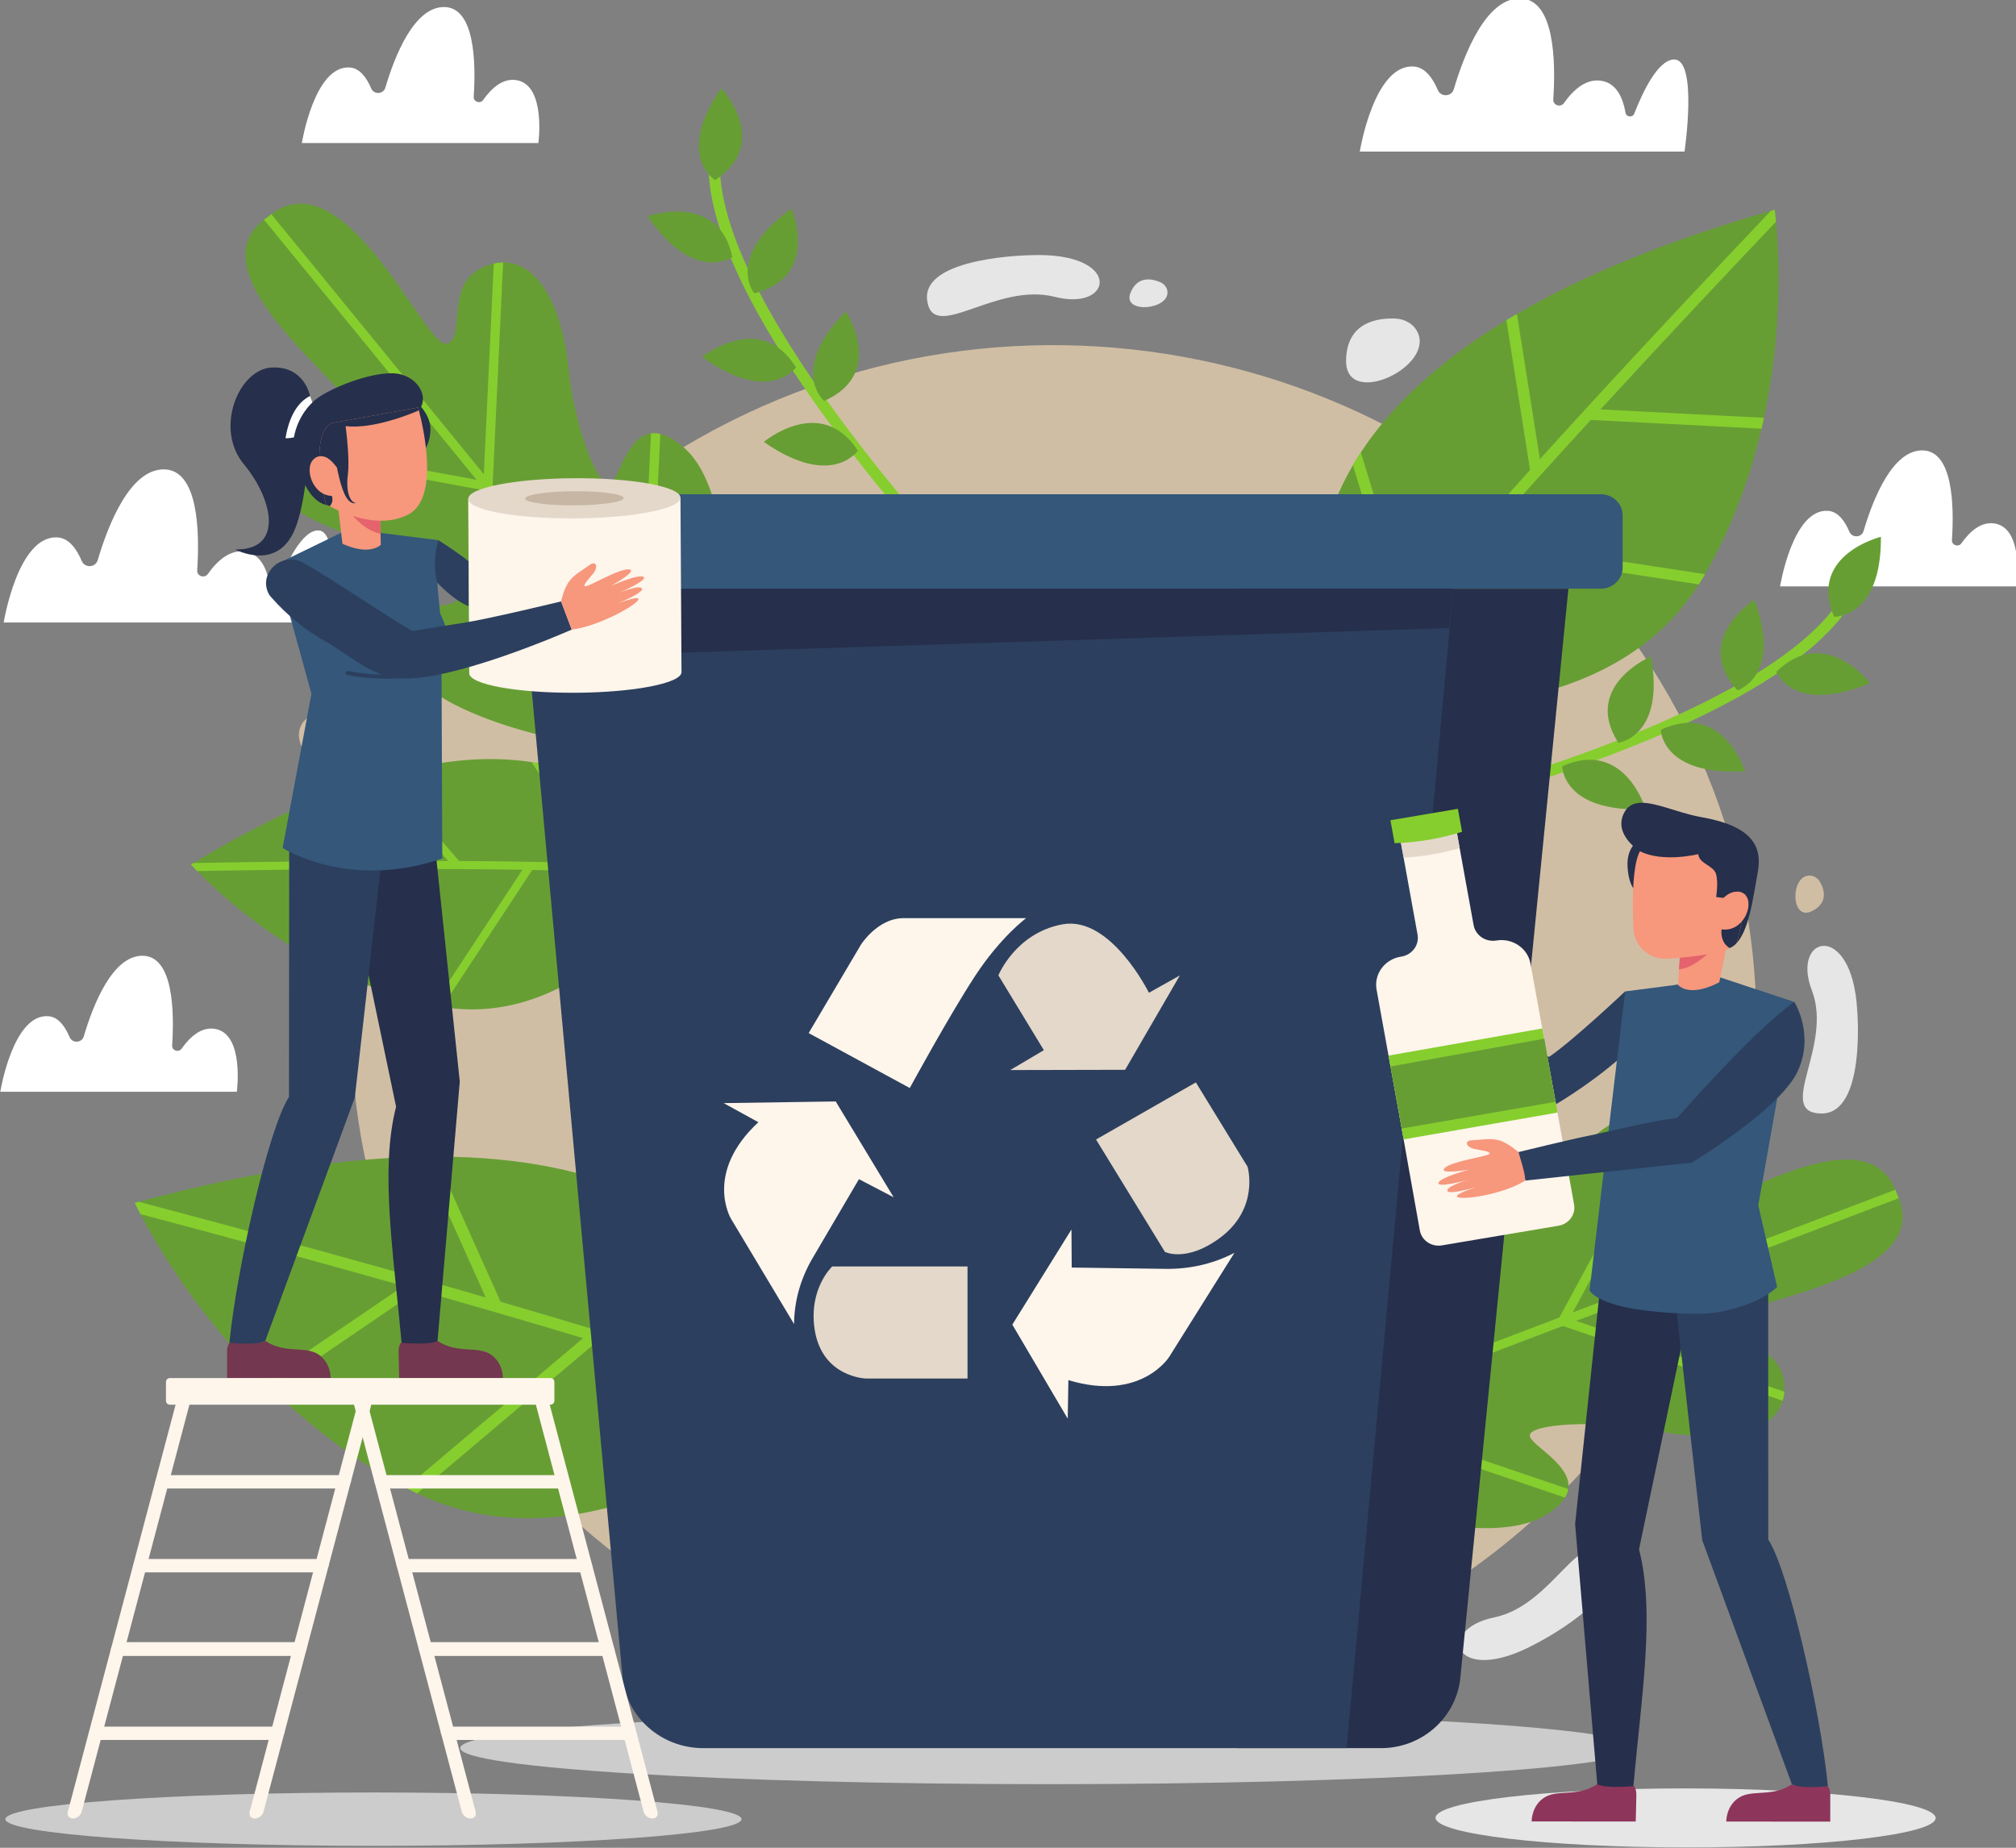 <?xml version="1.0" encoding="UTF-8" standalone="no"?>
<!-- Created with Inkscape (http://www.inkscape.org/) -->

<svg
   xmlns:dc="http://purl.org/dc/elements/1.1/"
   xmlns:cc="http://creativecommons.org/ns#"
   xmlns:rdf="http://www.w3.org/1999/02/22-rdf-syntax-ns#"
   xmlns:svg="http://www.w3.org/2000/svg"
   xmlns="http://www.w3.org/2000/svg"
   xmlns:sodipodi="http://sodipodi.sourceforge.net/DTD/sodipodi-0.dtd"
   xmlns:inkscape="http://www.inkscape.org/namespaces/inkscape"
   width="120.938mm"
   height="110.864mm"
   viewBox="0 0 120.938 110.864"
   version="1.1"
   id="svg8"
   inkscape:version="0.92.3 (2405546, 2018-03-11)"
   sodipodi:docname="reciclando.svg">
  <rect x="0" y="0" width="120.938" height="110.864" fill="#808080" stroke="none"/>
  <defs
     id="defs2" />
  <sodipodi:namedview
     id="base"
     pagecolor="#ffffff"
     bordercolor="#666666"
     borderopacity="1.0"
     inkscape:pageopacity="0.0"
     inkscape:pageshadow="2"
     inkscape:zoom="0.49497475"
     inkscape:cx="130.595"
     inkscape:cy="219.99486"
     inkscape:document-units="mm"
     inkscape:current-layer="g825"
     showgrid="false"
     fit-margin-top="0"
     fit-margin-left="0"
     fit-margin-right="0"
     fit-margin-bottom="0"
     inkscape:window-width="1024"
     inkscape:window-height="573"
     inkscape:window-x="1366"
     inkscape:window-y="0"
     inkscape:window-maximized="1"
     scale-x="0.6" />
  <g
     inkscape:label="Camada 1"
     inkscape:groupmode="layer"
     id="layer1"
     transform="translate(-44.309,-88.998)">
    <g
       transform="matrix(0.353,0,0,-0.353,18.017,234.76)"
       inkscape:label="ink_ext_XXXXXX"
       id="g823">
      <g
         transform="scale(0.1)"
         id="g825">
        <path
           inkscape:connector-curvature="0"
           id="path829"
           style="fill:#d0bea4;fill-opacity:1;fill-rule:nonzero;stroke:none;stroke-width:0.779"
           d="m 3565.884,2971.754 c 333.029,-549.729 141.676,-1256.156 -427.3,-1577.863 -568.976,-321.705 -1300.212,-136.932 -1633.242,412.804 -160.012,264.14 -198.941,564.459 -133.066,840.957 0,0 0.056,0.031 0.071,0.107 l -0.01,0.13 c 0.309,1.133 1.56,5.594 3.049,12.58 6.535,30.386 9.75,91.105 -31.793,130.62 -52.497,50.044 -80.015,43.961 -89.145,77.186 -15.649,56.931 83.839,79.352 107.284,1.813 22.978,-75.946 75.159,-27.134 77.313,-25.091 l 0.024,0.076 c 97.154,218.557 264.872,410.11 493.595,539.437 568.976,321.706 1300.22,136.925 1633.218,-412.758" />
        <path
           inkscape:connector-curvature="0"
           id="path831"
           style="fill:#d0bea4;fill-opacity:1;fill-rule:nonzero;stroke:none;stroke-width:0.779"
           d="m 1666.717,3179.951 c 0,0.061 0.063,0.122 0.19,0.184 l -0.063,-0.122 c -0.063,-0.061 -0.127,-0.061 -0.127,-0.061" />
        <path
           inkscape:connector-curvature="0"
           id="path833"
           style="fill:#d0bea4;fill-opacity:1;fill-rule:nonzero;stroke:none;stroke-width:0.779"
           d="m 1676.111,3189.5 c -4.942,-5.303 -8.356,-8.547 -9.204,-9.366 3.042,3.122 6.091,6.244 9.204,9.366" />
        <path
           inkscape:connector-curvature="0"
           id="path835"
           style="fill:#ffffff;fill-opacity:1;fill-rule:nonzero;stroke:none;stroke-width:0.779"
           d="m 3607.515,3871.556 h -551.875 c 0,0 24.221,150.393 92.497,144.531 18.875,-1.607 31.738,-20.125 40.165,-39.974 5.188,-12.251 23.318,-11.379 27.081,1.331 18.051,61.124 54.985,154.403 112.227,154.403 59.191,0 61.147,-106.73 56.862,-171.719 -0.641,-9.794 12.491,-14.149 18.186,-6.03 15.619,22.191 38.415,43.525 66.137,37.334 23.667,-5.28 34.161,-28.986 38.478,-53.947 1.299,-7.499 12.063,-8.471 14.827,-1.362 14.423,37.02 39.991,90.86 67.151,91.985 41.48,1.714 18.265,-156.553 18.265,-156.553" />
        <path
           inkscape:connector-curvature="0"
           id="path837"
           style="fill:#ffffff;fill-opacity:1;fill-rule:nonzero;stroke:none;stroke-width:0.779"
           d="M 1302.967,3071.169 H 751.094 c 0,0 24.223,150.385 92.497,144.531 18.876,-1.615 31.742,-20.132 40.161,-39.974 5.191,-12.251 23.325,-11.386 27.084,1.331 18.053,61.124 54.989,154.403 112.224,154.403 59.194,0 61.153,-106.731 56.864,-171.719 -0.634,-9.795 12.497,-14.149 18.19,-6.037 15.622,22.199 38.412,43.532 66.131,37.342 23.672,-5.28 34.164,-28.994 38.489,-53.954 1.3,-7.499 12.054,-8.471 14.823,-1.354 14.415,37.028 39.989,90.86 67.143,91.985 41.486,1.714 18.266,-156.553 18.266,-156.553" />
        <path
           inkscape:connector-curvature="0"
           id="path839"
           style="fill:#ffffff;fill-opacity:1;fill-rule:nonzero;stroke:none;stroke-width:0.779"
           d="m 1257.768,3886.118 c 0,0 21.53,133.574 82.153,128.37 16.776,-1.446 28.189,-17.875 35.666,-35.513 4.61,-10.866 20.72,-10.101 24.055,1.194 16.039,54.276 48.846,137.117 99.689,137.117 52.577,0 54.312,-94.786 50.494,-152.512 -0.57,-8.693 11.097,-12.557 16.166,-5.349 13.869,19.727 34.106,38.658 58.723,33.164 47.943,-10.69 35.033,-106.47 35.033,-106.47 h -401.979" />
        <path
           inkscape:connector-curvature="0"
           id="path841"
           style="fill:#ffffff;fill-opacity:1;fill-rule:nonzero;stroke:none;stroke-width:0.779"
           d="m 745.293,2273.614 c 0,0 21.531,133.581 82.155,128.37 16.775,-1.438 28.189,-17.867 35.664,-35.513 4.61,-10.866 20.717,-10.101 24.056,1.194 16.039,54.276 48.848,137.124 99.682,137.124 52.578,0 54.321,-94.786 50.502,-152.512 -0.572,-8.7 11.092,-12.557 16.164,-5.349 13.867,19.719 34.108,38.643 58.72,33.164 47.945,-10.69 35.037,-106.478 35.037,-106.478 H 745.293" />
        <path
           inkscape:connector-curvature="0"
           id="path843"
           style="fill:#ffffff;fill-opacity:1;fill-rule:nonzero;stroke:none;stroke-width:0.779"
           d="m 3769.887,3132.562 c 0,0 21.52,133.581 82.152,128.37 16.776,-1.439 28.181,-17.867 35.666,-35.505 4.61,-10.874 20.712,-10.101 24.047,1.194 16.039,54.268 48.854,137.117 99.689,137.117 52.577,0 54.312,-94.786 50.502,-152.512 -0.578,-8.693 11.089,-12.557 16.166,-5.349 13.869,19.719 34.098,38.65 58.715,33.164 47.943,-10.69 35.041,-106.478 35.041,-106.478 h -401.978" />
        <path
           inkscape:connector-curvature="0"
           id="path845"
           style="fill:#e6e6e6;fill-opacity:1;fill-rule:nonzero;stroke:none;stroke-width:0.779"
           d="m 2495.82,3695.468 c 0,0 -184.867,-2.326 -175.37,-76.536 9.505,-74.202 116.306,31.503 216.945,5.747 100.639,-25.757 115.799,77.293 -41.575,70.789" />
        <path
           inkscape:connector-curvature="0"
           id="path847"
           style="fill:#e6e6e6;fill-opacity:1;fill-rule:nonzero;stroke:none;stroke-width:0.779"
           d="m 3152.572,3567.097 c -7.105,12.419 -20.895,19.88 -35.556,20.615 -29.1,1.454 -84.275,-4.645 -84.647,-71.753 -0.459,-82.29 154.396,-8.593 120.203,51.139" />
        <path
           inkscape:connector-curvature="0"
           id="path849"
           style="fill:#e6e6e6;fill-opacity:1;fill-rule:nonzero;stroke:none;stroke-width:0.779"
           d="m 2728.67,3634.634 c -0.974,6.718 -5.806,12.32 -12.213,15.075 -12.736,5.448 -38.431,11.83 -50.462,-18.059 -14.748,-36.646 67.38,-29.307 62.676,2.984" />
        <path
           inkscape:connector-curvature="0"
           id="path851"
           style="fill:#e6e6e6;fill-opacity:1;fill-rule:nonzero;stroke:none;stroke-width:0.779"
           d="m 3900.909,2412.713 c 0,0 15.572,-177.963 -61.797,-176.05 -77.368,1.921 21.14,114.88 -15.176,209.153 -36.324,94.258 68.363,118.859 76.972,-33.103" />
        <path
           inkscape:connector-curvature="0"
           id="path853"
           style="fill:#d0bea4;fill-opacity:1;fill-rule:nonzero;stroke:none;stroke-width:0.779"
           d="m 3820.721,2641.072 c 7.01,-0.283 13.251,-4.392 16.712,-10.292 6.851,-11.7 15.928,-35.788 -13.695,-50.258 -36.316,-17.753 -36.744,61.928 -3.018,60.55" />
        <path
           inkscape:connector-curvature="0"
           id="path855"
           style="fill:#e6e6e6;fill-opacity:1;fill-rule:nonzero;stroke:none;stroke-width:0.779"
           d="m 3354.064,1335.132 c 0,0 163.861,82.733 120.694,144.791 -43.151,62.066 -89.035,-78.839 -190.87,-99.759 -101.835,-20.927 -67.198,-119.486 70.177,-45.031" />
        <path
           inkscape:connector-curvature="0"
           id="path857"
           style="fill:#679e34;fill-opacity:1;fill-rule:nonzero;stroke:none;stroke-width:0.779"
           d="m 1900.968,2654.142 c 2.891,-6.183 4.198,-9.756 4.198,-9.756 0,0 -0.903,-1.462 -2.669,-4.163 -22.17,-33.73 -180.423,-260.452 -406.271,-222.314 -3.406,0.574 -6.843,1.209 -10.289,1.905 -1.576,0.314 -3.136,0.635 -4.697,0.972 -69.963,14.745 -133.343,40.326 -188.266,69.427 -4.251,2.25 -8.44,4.515 -12.577,6.81 -103.602,57.191 -175.024,125.386 -200.641,151.717 -6.878,7.078 -10.458,11.141 -10.458,11.141 1.386,0.842 2.767,1.676 4.146,2.502 119.1,71.853 222.054,117.856 310.848,144.83 4.974,1.515 9.893,2.969 14.78,4.354 100.782,28.756 182.807,32.659 249.15,22.352 6.487,-1.018 12.831,-2.158 19.033,-3.421 155.101,-31.832 217.935,-142.71 233.713,-176.356" />
        <path
           inkscape:connector-curvature="0"
           id="path859"
           style="fill:#86ce2e;fill-opacity:1;fill-rule:nonzero;stroke:none;stroke-width:0.779"
           d="m 1900.968,2654.142 c 2.891,-6.183 4.198,-9.756 4.198,-9.756 0,0 -0.903,-1.462 -2.669,-4.163 -67.887,5.509 -157.192,8.731 -253.174,10.445 -5.529,0.092 -11.089,0.184 -16.673,0.283 -67.705,1.064 -138.27,1.439 -206.617,1.354 -6.091,-0.01 -12.15,-0.015 -18.201,-0.031 -131.609,-0.291 -253.243,-2.135 -328.076,-3.535 -6.878,7.078 -10.458,11.141 -10.458,11.141 1.386,0.842 2.767,1.676 4.146,2.502 92.07,1.745 261.669,4.301 432.897,3.535 6.21,-0.023 12.412,-0.061 18.613,-0.084 l 0.01,0.01 c 81.313,-0.49 162.372,-1.752 235.036,-4.239 5.798,-0.199 11.532,-0.406 17.211,-0.612 45.678,-1.729 87.641,-3.964 123.759,-6.849" />
        <path
           inkscape:connector-curvature="0"
           id="path861"
           style="fill:#86ce2e;fill-opacity:1;fill-rule:nonzero;stroke:none;stroke-width:0.779"
           d="m 1428.22,2654.976 -2.186,-2.671 -133.06,-162.093 c -4.251,2.25 -8.44,4.515 -12.577,6.81 l 127.435,155.252 9.243,11.256 11.144,-8.555" />
        <path
           inkscape:connector-curvature="0"
           id="path863"
           style="fill:#86ce2e;fill-opacity:1;fill-rule:nonzero;stroke:none;stroke-width:0.779"
           d="m 1527.013,2663.454 -10.946,-8.807 -9.726,11.271 -122.048,141.295 c 4.974,1.515 9.893,2.969 14.78,4.354 l 125.882,-145.733 0.01,0.01 2.051,-2.388" />
        <path
           inkscape:connector-curvature="0"
           id="path865"
           style="fill:#86ce2e;fill-opacity:1;fill-rule:nonzero;stroke:none;stroke-width:0.779"
           d="m 1651.501,2653.981 -2.178,-3.313 -153.097,-232.759 c -3.406,0.574 -6.843,1.209 -10.289,1.905 -1.576,0.314 -3.136,0.635 -4.697,0.972 l 151.41,230.165 6.843,10.407 12.008,-7.377" />
        <path
           inkscape:connector-curvature="0"
           id="path867"
           style="fill:#86ce2e;fill-opacity:1;fill-rule:nonzero;stroke:none;stroke-width:0.779"
           d="m 1667.255,2830.498 109.954,-169.508 0.76,-1.194 -12.071,-7.292 -5.901,9.098 -111.775,172.316 c 6.487,-1.018 12.831,-2.158 19.033,-3.421" />
        <path
           inkscape:connector-curvature="0"
           id="path869"
           style="fill:#679e34;fill-opacity:1;fill-rule:nonzero;stroke:none;stroke-width:0.779"
           d="m 1976.546,3170.294 c 1.053,-13.2 1.703,-25.741 2.107,-37.273 1.267,-36.898 -0.23,-63.259 -0.325,-65.386 -0.01,-0.061 -0.04,-0.084 -0.04,-0.084 l -261.752,-199.618 c 0,0 -0.04,-0.031 -0.103,-0.023 -2.154,0.406 -29.053,5.119 -65.907,14.876 -11.517,3.061 -23.991,6.581 -37.037,10.644 -69.907,21.785 -154.863,58.4 -184.431,113.051 -9.125,16.788 -12.942,30.333 -12.982,41.344 0.032,5.662 0.966,10.644 2.764,15.09 15.231,37.464 88.964,33.286 101.677,44.917 17.164,15.702 -85.733,81.907 -180.288,112.454 -88.409,28.573 -179.09,87.692 -153.274,153.614 0.947,2.372 1.986,4.706 3.233,7.078 1.089,2.196 2.339,4.346 3.765,6.566 45.175,71.294 134.553,5.257 152.137,37.112 17.259,31.327 -279.315,233.655 -152.592,331.149 1.933,1.53 4.096,3.068 6.287,4.568 2.021,1.714 4.035,3.359 6.058,4.851 127.55,96.408 262.398,-229.247 297.938,-220.309 36.15,9.129 -9.576,108.445 72.687,134.347 2.566,0.826 5.022,1.5 7.493,2.013 2.669,0.62 5.267,1.056 7.873,1.393 72.362,8.961 110.833,-89.988 119.11,-179.669 8.792,-95.941 51.563,-208.005 71.325,-195.548 14.701,9.274 27.572,79.497 68.83,85.114 4.887,0.65 10.123,0.367 15.825,-0.911 11.081,-2.594 23.833,-9.328 38.613,-21.801 48.165,-40.472 65.297,-128.807 71.008,-199.557" />
        <path
           inkscape:connector-curvature="0"
           id="path871"
           style="fill:#86ce2e;fill-opacity:1;fill-rule:nonzero;stroke:none;stroke-width:0.779"
           d="m 1205.857,3765.239 647.754,-792.765 -12.372,-9.435 -647.752,792.765 c 1.946,1.553 4.116,3.068 6.312,4.561 2.008,1.722 4.004,3.374 6.058,4.874" />
        <path
           inkscape:connector-curvature="0"
           id="path873"
           style="fill:#86ce2e;fill-opacity:1;fill-rule:nonzero;stroke:none;stroke-width:0.779"
           d="m 1575.472,3309.851 -1.473,-7.461 -1.505,-7.491 -2.859,0.543 -385.101,71.103 2.41,7.361 c 0.959,2.342 1.992,4.683 3.251,7.071 l 364.541,-67.284 11.81,-2.181 8.927,-1.661" />
        <path
           inkscape:connector-curvature="0"
           id="path875"
           style="fill:#86ce2e;fill-opacity:1;fill-rule:nonzero;stroke:none;stroke-width:0.779"
           d="m 1840.954,2984.939 -1.473,-7.453 -1.505,-7.499 -2.851,0.543 -419.047,77.324 c 0.016,5.632 0.958,10.621 2.764,15.044 l 401.376,-74.118 11.81,-2.181 8.927,-1.661" />
        <path
           inkscape:connector-curvature="0"
           id="path877"
           style="fill:#86ce2e;fill-opacity:1;fill-rule:nonzero;stroke:none;stroke-width:0.779"
           d="m 1599.796,3683.24 -17.821,-378.316 -0.127,-2.885 -7.849,0.352 -7.889,0.321 0.436,8.8 0.523,11.654 16.887,358.092 c 2.693,0.643 5.291,1.064 7.881,1.423 l 7.96,0.559" />
        <path
           inkscape:connector-curvature="0"
           id="path879"
           style="fill:#86ce2e;fill-opacity:1;fill-rule:nonzero;stroke:none;stroke-width:0.779"
           d="m 1866.902,3391.659 -19.445,-411.648 -0.119,-2.877 -7.857,0.352 -7.889,0.314 0.436,8.8 0.523,11.654 18.566,394.301 c 4.871,0.673 10.107,0.398 15.786,-0.895" />
        <path
           inkscape:connector-curvature="0"
           id="path881"
           style="fill:#679e34;fill-opacity:1;fill-rule:nonzero;stroke:none;stroke-width:0.779"
           d="m 3150.6,1546.014 c -13.528,2.862 -26.281,5.923 -37.956,8.915 -37.33,9.588 -63.301,18.686 -65.4,19.398 -0.063,0.031 -0.079,0.069 -0.079,0.069 l -123.498,303.02 c 0,0 -0.016,0.046 0.01,0.1 1.03,1.898 13.608,25.665 34.146,57.268 6.431,9.879 13.608,20.523 21.481,31.526 42.248,58.989 103.736,127.728 167.117,139.405 19.485,3.627 34.161,3.244 45.211,0.061 5.663,-1.683 10.376,-4.01 14.297,-6.986 33.084,-25.183 7.358,-92.896 15.303,-108.184 10.724,-20.63 107.094,56.235 165.303,135.716 54.446,74.316 140.155,141.823 198.641,98.428 2.107,-1.576 4.142,-3.229 6.154,-5.089 1.885,-1.661 3.667,-3.451 5.481,-5.441 58.216,-63.06 -34.043,-127.337 -7.263,-153.071 26.328,-25.282 315.635,192.892 376.284,45.935 0.966,-2.25 1.869,-4.721 2.733,-7.208 1.125,-2.395 2.186,-4.76 3.089,-7.078 59.325,-147.416 -306.281,-178.369 -307.699,-214.203 -1.426,-36.469 111.427,-22.727 113.336,-107.197 0.079,-2.648 0.04,-5.135 -0.166,-7.591 -0.166,-2.686 -0.483,-5.234 -0.911,-7.774 -12.158,-70.276 -122.5,-77.331 -214.759,-58.875 -98.683,19.796 -223.424,12.542 -216.715,-9.565 4.99,-16.459 71.578,-49.004 65.147,-89.215 -0.768,-4.767 -2.582,-9.573 -5.529,-14.539 -5.838,-9.596 -16.301,-19.551 -33.116,-29.736 -54.605,-33.202 -148.099,-23.415 -220.636,-8.088" />
        <path
           inkscape:connector-curvature="0"
           id="path883"
           style="fill:#86ce2e;fill-opacity:1;fill-rule:nonzero;stroke:none;stroke-width:0.779"
           d="m 3971.656,2092.774 -983.302,-374.054 -5.845,14.325 983.317,374.054 c 0.982,-2.273 1.869,-4.744 2.725,-7.231 1.133,-2.387 2.21,-4.737 3.105,-7.093" />
        <path
           inkscape:connector-curvature="0"
           id="path885"
           style="fill:#86ce2e;fill-opacity:1;fill-rule:nonzero;stroke:none;stroke-width:0.779"
           d="m 3407.536,1880.224 -7.034,3.55 -7.065,3.604 1.378,2.502 183.702,339.283 6.669,-4.4 c 2.075,-1.584 4.119,-3.237 6.138,-5.112 l -173.881,-321.163 -5.631,-10.407 -4.277,-7.859" />
        <path
           inkscape:connector-curvature="0"
           id="path887"
           style="fill:#86ce2e;fill-opacity:1;fill-rule:nonzero;stroke:none;stroke-width:0.779"
           d="m 3004.536,1726.915 -7.041,3.558 -7.065,3.596 1.37,2.51 199.852,369.187 c 5.639,-1.661 10.36,-3.994 14.257,-6.979 l -191.472,-353.6 -5.624,-10.407 -4.277,-7.866" />
        <path
           inkscape:connector-curvature="0"
           id="path889"
           style="fill:#86ce2e;fill-opacity:1;fill-rule:nonzero;stroke:none;stroke-width:0.779"
           d="m 3774.457,1748.418 -373.757,127.161 -2.844,0.964 2.646,7.231 2.622,7.292 8.689,-2.984 11.517,-3.895 353.781,-120.374 c -0.15,-2.709 -0.483,-5.257 -0.887,-7.782 l -1.766,-7.614" />
        <path
           inkscape:connector-curvature="0"
           id="path891"
           style="fill:#86ce2e;fill-opacity:1;fill-rule:nonzero;stroke:none;stroke-width:0.779"
           d="m 3404.367,1583.861 -406.675,138.417 -2.844,0.957 2.645,7.239 2.622,7.277 8.697,-2.969 11.509,-3.895 389.55,-132.525 c -0.745,-4.752 -2.55,-9.573 -5.505,-14.501" />
        <path
           inkscape:connector-curvature="0"
           id="path893"
           style="fill:#679e34;fill-opacity:1;fill-rule:nonzero;stroke:none;stroke-width:0.779"
           d="m 2101.573,1755.373 c 1.37,-9.527 1.671,-14.883 1.671,-14.883 0,0 -1.838,-1.638 -5.362,-4.63 -44.102,-37.258 -353.092,-284.127 -644.166,-144.945 -4.396,2.097 -8.808,4.293 -13.196,6.573 -2.004,1.033 -4,2.081 -5.98,3.13 -88.956,47.106 -164.477,106.379 -227.041,167.166 -4.843,4.698 -9.604,9.397 -14.273,14.118 -117.069,117.78 -185.858,238.07 -209.759,283.76 -6.416,12.274 -9.591,19.176 -9.591,19.176 2.227,0.605 4.455,1.209 6.671,1.798 191.607,51.575 350.566,74.255 482.396,76.566 7.382,0.145 14.677,0.207 21.892,0.207 148.86,0.092 261.934,-26.331 347.809,-66.006 8.396,-3.88 16.538,-7.889 24.443,-12.006 197.563,-103.241 237,-278.205 244.485,-330.024" />
        <path
           inkscape:connector-curvature="0"
           id="path895"
           style="fill:#86ce2e;fill-opacity:1;fill-rule:nonzero;stroke:none;stroke-width:0.779"
           d="m 2101.573,1755.373 c 1.37,-9.527 1.671,-14.883 1.671,-14.883 0,0 -1.838,-1.638 -5.362,-4.63 -89.962,33.753 -209.975,72.664 -339.682,112.125 -7.469,2.265 -14.994,4.538 -22.542,6.826 -91.562,27.639 -187.282,55.431 -280.191,81.762 -8.277,2.341 -16.514,4.675 -24.736,7.002 -178.953,50.503 -345.003,95.038 -447.263,122.088 -6.416,12.274 -9.591,19.176 -9.591,19.176 2.227,0.605 4.455,1.209 6.671,1.798 125.826,-33.248 357.338,-95.36 589.681,-162.629 8.435,-2.426 16.847,-4.89 25.267,-7.315 h 0.016 c 110.286,-32.108 219.899,-65.172 317.608,-96.668 7.794,-2.51 15.501,-5.004 23.128,-7.484 61.353,-20.01 117.447,-39.285 165.327,-57.168" />
        <path
           inkscape:connector-curvature="0"
           id="path897"
           style="fill:#86ce2e;fill-opacity:1;fill-rule:nonzero;stroke:none;stroke-width:0.779"
           d="m 1459.554,1939.343 -4.087,-2.77 -247.967,-168.788 c -4.843,4.698 -9.604,9.397 -14.273,14.118 l 237.504,161.672 17.211,11.708 11.612,-15.939" />
        <path
           inkscape:connector-curvature="0"
           id="path899"
           style="fill:#86ce2e;fill-opacity:1;fill-rule:nonzero;stroke:none;stroke-width:0.779"
           d="m 1597.309,1912.668 -18.526,-7.744 -8.554,19.084 -107.284,239.195 c 7.382,0.145 14.677,0.207 21.892,0.207 l 110.659,-246.717 h 0.016 l 1.798,-4.025" />
        <path
           inkscape:connector-curvature="0"
           id="path901"
           style="fill:#86ce2e;fill-opacity:1;fill-rule:nonzero;stroke:none;stroke-width:0.779"
           d="m 1762.532,1851.636 -4.332,-3.65 -304.483,-257.07 c -4.396,2.097 -8.808,4.293 -13.196,6.573 -2.004,1.033 -4,2.081 -5.98,3.13 l 301.117,254.193 13.616,11.493 13.259,-14.669" />
        <path
           inkscape:connector-curvature="0"
           id="path903"
           style="fill:#86ce2e;fill-opacity:1;fill-rule:nonzero;stroke:none;stroke-width:0.779"
           d="m 1857.088,2085.397 79.158,-272.856 0.547,-1.905 -19.421,-5.249 -4.253,14.638 -80.473,277.378 c 8.396,-3.88 16.538,-7.889 24.443,-12.006" />
        <path
           inkscape:connector-curvature="0"
           id="path905"
           style="fill:#679e34;fill-opacity:1;fill-rule:nonzero;stroke:none;stroke-width:0.779"
           d="m 3742.497,3419.092 c -1.323,-6.122 -2.709,-12.289 -4.158,-18.48 -18.693,-80.101 -48.712,-165.353 -96.021,-247.344 -1.069,-1.821 -2.123,-3.642 -3.192,-5.471 -2.368,-4.017 -4.776,-7.966 -7.247,-11.838 -162.705,-256.098 -543.4,-207.974 -598.931,-199.442 -4.443,0.696 -6.812,1.125 -6.812,1.125 0,0 -2.59,4.492 -6.487,12.901 -21.259,45.698 -81.527,207.048 24.3,388.019 4.222,7.224 8.705,14.485 13.481,21.755 48.743,74.447 126.531,151.548 247.344,224.74 5.853,3.543 11.81,7.086 17.869,10.613 108.164,62.999 249.047,122.838 431.688,175.292 2.099,0.605 4.214,1.209 6.344,1.814 0,0 1.046,-7.139 2.321,-20.278 4.713,-48.828 12.34,-180.259 -20.498,-333.406" />
        <path
           inkscape:connector-curvature="0"
           id="path907"
           style="fill:#86ce2e;fill-opacity:1;fill-rule:nonzero;stroke:none;stroke-width:0.779"
           d="m 3762.996,3752.498 c -68.695,-72.273 -179.9,-190.099 -298.4,-319.143 -5.457,-5.93 -10.922,-11.891 -16.396,-17.86 -61.464,-67.085 -124.472,-136.734 -184.154,-204.21 -4.911,-5.563 -9.814,-11.126 -14.693,-16.658 -84.402,-95.819 -161.239,-186.434 -216.406,-258.111 -4.443,0.696 -6.812,1.125 -6.812,1.125 0,0 -2.59,4.492 -6.487,12.901 29.401,38.061 64.751,81.303 103.974,127.72 4.847,5.77 9.798,11.593 14.796,17.47 62.652,73.62 134.127,154.403 206.672,234.71 5.545,6.145 11.097,12.266 16.649,18.411 153.002,168.895 308.063,333.238 392.592,422.109 2.099,0.605 4.214,1.209 6.344,1.814 0,0 1.046,-7.139 2.321,-20.278" />
        <path
           inkscape:connector-curvature="0"
           id="path909"
           style="fill:#86ce2e;fill-opacity:1;fill-rule:nonzero;stroke:none;stroke-width:0.779"
           d="m 3742.497,3419.092 c -1.323,-6.122 -2.709,-12.289 -4.158,-18.48 l -290.139,14.883 -4.776,0.237 1.022,18.648 20.15,-1.025 277.902,-14.263" />
        <path
           inkscape:connector-curvature="0"
           id="path911"
           style="fill:#86ce2e;fill-opacity:1;fill-rule:nonzero;stroke:none;stroke-width:0.779"
           d="m 3364.86,3329.135 -19.104,-2.839 -0.665,4.147 -40.316,254.613 c 5.853,3.543 11.81,7.086 17.869,10.613 l 39.096,-246.816 3.121,-19.719" />
        <path
           inkscape:connector-curvature="0"
           id="path913"
           style="fill:#86ce2e;fill-opacity:1;fill-rule:nonzero;stroke:none;stroke-width:0.779"
           d="m 3642.318,3153.268 c -1.069,-1.821 -2.123,-3.642 -3.192,-5.471 -2.368,-4.017 -4.776,-7.966 -7.247,-11.838 l -382.525,58.668 -5.457,0.842 3.034,18.441 17.116,-2.625 378.272,-58.018" />
        <path
           inkscape:connector-curvature="0"
           id="path915"
           style="fill:#86ce2e;fill-opacity:1;fill-rule:nonzero;stroke:none;stroke-width:0.779"
           d="m 3142.695,3081.76 -18.534,-5.295 -0.539,1.798 -79.673,260.299 c 4.222,7.224 8.705,14.485 13.481,21.755 l 80.988,-264.584 4.277,-13.973" />
        <path
           inkscape:connector-curvature="0"
           id="path917"
           style="fill:#86ce2e;fill-opacity:1;fill-rule:nonzero;stroke:none;stroke-width:0.779"
           d="m 2284.142,3275.8 c -225.729,271.364 -333.988,479.491 -313.687,604.793 0.832,5.135 -2.756,9.955 -8.024,10.766 -5.267,0.803 -10.21,-2.701 -11.041,-7.828 -12.546,-77.415 19.786,-182.685 96.085,-312.884 55.904,-95.405 135.45,-204.401 236.667,-324.599 v 29.751" />
        <path
           inkscape:connector-curvature="0"
           id="path919"
           style="fill:#679e34;fill-opacity:1;fill-rule:nonzero;stroke:none;stroke-width:0.779"
           d="m 1989.378,3692.238 c 0,0 -65.472,-45.943 -143.846,69.412 0,0 120.678,42.63 143.846,-69.412" />
        <path
           inkscape:connector-curvature="0"
           id="path921"
           style="fill:#679e34;fill-opacity:1;fill-rule:nonzero;stroke:none;stroke-width:0.779"
           d="m 2026.628,3630.731 c 0,0 -50.708,61.155 63.095,143.858 0,0 50.383,-115.079 -63.095,-143.858" />
        <path
           inkscape:connector-curvature="0"
           id="path923"
           style="fill:#679e34;fill-opacity:1;fill-rule:nonzero;stroke:none;stroke-width:0.779"
           d="m 1960.135,3823.134 c 0,0 -68.727,41.183 10.281,156.132 0,0 86.857,-92.115 -10.281,-156.132" />
        <path
           inkscape:connector-curvature="0"
           id="path925"
           style="fill:#679e34;fill-opacity:1;fill-rule:nonzero;stroke:none;stroke-width:0.779"
           d="m 2097.66,3504.733 c 0,0 -45.67,-64.82 -159.457,17.89 0,0 98.77,79.903 159.457,-17.89" />
        <path
           inkscape:connector-curvature="0"
           id="path927"
           style="fill:#679e34;fill-opacity:1;fill-rule:nonzero;stroke:none;stroke-width:0.779"
           d="m 2145.35,3447.672 c 0,0 -60.798,51.689 36.617,152.329 0,0 70.034,-104.856 -36.617,-152.329" />
        <path
           inkscape:connector-curvature="0"
           id="path929"
           style="fill:#679e34;fill-opacity:1;fill-rule:nonzero;stroke:none;stroke-width:0.779"
           d="m 2202.671,3363.224 c 0,0 -44.403,-65.654 -159.782,14.937 0,0 97.201,81.716 159.782,-14.937" />
        <path
           inkscape:connector-curvature="0"
           id="path931"
           style="fill:#86ce2e;fill-opacity:1;fill-rule:nonzero;stroke:none;stroke-width:0.779"
           d="m 3898.287,3139.142 c -4.855,2.15 -10.574,0.054 -12.776,-4.675 -54.137,-116.303 -264.397,-232.821 -610.171,-338.931 l -7.738,-22.068 c 151.434,45.889 278.575,94.028 378.644,143.483 137.208,67.805 223.622,138.364 256.849,209.742 2.194,4.729 0.048,10.307 -4.808,12.45" />
        <path
           inkscape:connector-curvature="0"
           id="path933"
           style="fill:#679e34;fill-opacity:1;fill-rule:nonzero;stroke:none;stroke-width:0.779"
           d="m 3763.392,2987.334 c 0,0 28.736,-73.482 159.299,-19.191 0,0 -76.711,100.318 -159.299,19.191" />
        <path
           inkscape:connector-curvature="0"
           id="path935"
           style="fill:#679e34;fill-opacity:1;fill-rule:nonzero;stroke:none;stroke-width:0.779"
           d="m 3697.572,2955.945 c 0,0 76.861,23.874 28.514,153.959 0,0 -107.023,-69.067 -28.514,-153.959" />
        <path
           inkscape:connector-curvature="0"
           id="path937"
           style="fill:#679e34;fill-opacity:1;fill-rule:nonzero;stroke:none;stroke-width:0.779"
           d="m 3861.694,3080.949 c 0,0 80.632,-2.464 79.546,135.885 0,0 -124.52,-30.34 -79.546,-135.885" />
        <path
           inkscape:connector-curvature="0"
           id="path939"
           style="fill:#679e34;fill-opacity:1;fill-rule:nonzero;stroke:none;stroke-width:0.779"
           d="m 3567.136,2888.822 c 0,0 1.537,-78.617 143.252,-70.575 0,0 -37.385,119.693 -143.252,70.575" />
        <path
           inkscape:connector-curvature="0"
           id="path941"
           style="fill:#679e34;fill-opacity:1;fill-rule:nonzero;stroke:none;stroke-width:0.779"
           d="m 3495.106,2866.746 c 0,0 79.942,10.56 55.405,146.835 0,0 -117.668,-49.983 -55.405,-146.835" />
        <path
           inkscape:connector-curvature="0"
           id="path943"
           style="fill:#679e34;fill-opacity:1;fill-rule:nonzero;stroke:none;stroke-width:0.779"
           d="m 3399.575,2826.97 c 0,0 0.01,-78.632 141.85,-73.207 0,0 -35.049,120.359 -141.85,73.207" />
        <path
           inkscape:connector-curvature="0"
           id="path945"
           style="fill:#cccccc;fill-opacity:1;fill-rule:nonzero;stroke:none;stroke-width:0.779"
           d="m 3526.455,1158.14 c 0,-33.89 -447.608,-61.378 -999.761,-61.378 -552.144,0 -999.753,27.488 -999.753,61.378 0,33.905 447.608,61.393 999.753,61.393 552.152,0 999.761,-27.488 999.761,-61.393" />
        <path
           inkscape:connector-curvature="0"
           id="path947"
           style="fill:#262f4b;fill-opacity:1;fill-rule:nonzero;stroke:none;stroke-width:0.779"
           d="M 3091.631,1157.994 H 2847.241 v 1970.634 h 562.956 L 3226.542,1277.886 c -6.748,-68.01 -65.131,-119.892 -134.911,-119.892" />
        <path
           inkscape:connector-curvature="0"
           id="path949"
           style="fill:#34577a;fill-opacity:1;fill-rule:nonzero;stroke:none;stroke-width:0.779"
           d="m 3465.079,3128.651 h -1875.976 c -20.593,0 -37.29,16.131 -37.29,36.026 v 88.519 c 0,19.895 16.697,36.026 37.29,36.026 h 1875.976 c 20.601,0 37.29,-16.131 37.29,-36.026 v -88.519 c 0,-19.895 -16.689,-36.026 -37.29,-36.026" />
        <path
           inkscape:connector-curvature="0"
           id="path951"
           style="fill:#2c3f5e;fill-opacity:1;fill-rule:nonzero;stroke:none;stroke-width:0.779"
           d="m 3214.646,3128.636 -4.61,-50.021 -176.748,-1920.621 H 1940.009 c -71.428,0 -131.046,52.691 -137.367,121.431 l -154.729,1681.356 -15.437,167.855 h 1582.169" />
        <path
           inkscape:connector-curvature="0"
           id="path953"
           style="fill:#262f4b;fill-opacity:1;fill-rule:nonzero;stroke:none;stroke-width:0.779"
           d="m 3214.646,3128.636 -7.089,-66.856 -1563.421,-50.098 -11.659,116.954 h 1582.169" />
        <path
           inkscape:connector-curvature="0"
           id="path955"
           style="fill:#fef5eb;fill-opacity:1;fill-rule:nonzero;stroke:none;stroke-width:0.779"
           d="m 2033.575,2221.863 -58.945,32.46 190.403,2.847 98.445,-162.873 -58.953,30.761 -78.826,-134.255 c -19.326,-32.919 -30.431,-69.871 -31.342,-107.71 -0.032,-1.431 -0.055,-2.877 -0.063,-4.346 L 1987.009,2057.85 c 0,0 -46.573,77.446 46.565,164.013" />
        <path
           inkscape:connector-curvature="0"
           id="path957"
           style="fill:#fef5eb;fill-opacity:1;fill-rule:nonzero;stroke:none;stroke-width:0.779"
           d="m 2560.436,1783.479 -1.117,-65.54 -94.144,159.912 100.489,161.71 0.436,-64.721 159.75,-2.219 c 39.159,-0.551 78.042,7.82 112.813,25.244 1.323,0.65 2.653,1.331 3.984,2.028 l -110.968,-176.999 c 0,0 -47.896,-76.689 -171.243,-39.416" />
        <path
           inkscape:connector-curvature="0"
           id="path959"
           style="fill:#e4d8ca;fill-opacity:1;fill-rule:nonzero;stroke:none;stroke-width:0.779"
           d="m 2697.312,2441.874 52.632,29.552 -93.091,-160.486 -195.227,-0.429 57.139,33.799 -77.265,127.115 c 0,0 28.847,71.807 108.615,86.736 82.184,15.388 147.196,-116.288 147.196,-116.288" />
        <path
           inkscape:connector-curvature="0"
           id="path961"
           style="fill:#e4d8ca;fill-opacity:1;fill-rule:nonzero;stroke:none;stroke-width:0.779"
           d="m 2389.035,1976.7 v -190.482 h -172.423 c 0,0 -75.475,1.683 -87.538,84.555 -10.02,68.845 30.067,105.927 30.067,105.927 h 229.895" />
        <path
           inkscape:connector-curvature="0"
           id="path963"
           style="fill:#e4d8ca;fill-opacity:1;fill-rule:nonzero;stroke:none;stroke-width:0.779"
           d="m 2607.414,2192.465 169.651,97.066 87.855,-143.33 c 0,0 21.203,-71.148 -47.856,-121.659 -56.418,-41.26 -92.505,-23.178 -92.505,-23.178 l -117.145,191.102" />
        <path
           inkscape:connector-curvature="0"
           id="path965"
           style="fill:#fef5eb;fill-opacity:1;fill-rule:nonzero;stroke:none;stroke-width:0.779"
           d="m 2119.054,2373.351 88.711,150.064 c 0,0 28.3,45.269 72.513,45.269 h 208.375 c 0,0 -43.025,-31.603 -86.358,-97.67 -44.094,-67.238 -111.403,-191.056 -111.403,-191.056 l -171.837,93.393" />
        <path
           inkscape:connector-curvature="0"
           id="path967"
           style="fill:#e6e6e6;fill-opacity:1;fill-rule:nonzero;stroke:none;stroke-width:0.779"
           d="m 4034.244,1039.176 c -0.01,-27.703 -190.268,-50.053 -424.948,-49.924 -234.671,0.132 -424.9,22.691 -424.876,50.39 0.01,27.7 190.261,50.052 424.94,49.92 234.679,-0.122 424.9,-22.687 424.884,-50.386" />
        <path
           inkscape:connector-curvature="0"
           id="path969"
           style="fill:#2c3f5e;fill-opacity:1;fill-rule:nonzero;stroke:none;stroke-width:0.779"
           d="m 3506.567,2444.216 c 0,0 -88.267,-83.384 -128.971,-111.169 0,0 -25.33,5.647 -78.145,20.132 v -76.459 c 33.853,-13.039 67.808,-23.714 89.558,-24.395 0,0 78.929,45.805 138.198,106.08 l -20.641,85.81" />
        <path
           inkscape:connector-curvature="0"
           id="path971"
           style="fill:#262f4b;fill-opacity:1;fill-rule:nonzero;stroke:none;stroke-width:0.779"
           d="m 3520.238,1089.984 -60.426,0.039 -38.209,448.844 43.468,411.656 163.299,14.684 -98.2,-469.23 c 27.603,-108.46 4.404,-247.223 -9.932,-405.993" />
        <path
           inkscape:connector-curvature="0"
           id="path973"
           style="fill:#8d355a;fill-opacity:1;fill-rule:nonzero;stroke:none;stroke-width:0.779"
           d="m 3521.988,1093.496 c 0,0 3.643,-4.911 3.636,-15.05 -0.01,-10.148 -1.061,-45.141 -1.061,-45.141 l -176.851,0.093 c 0,0 -0.634,26.614 21.782,40.807 22.407,14.189 56.83,0.26 89.748,22.558 0,0 8.8,-7.78 62.747,-3.267" />
        <path
           inkscape:connector-curvature="0"
           id="path975"
           style="fill:#2c3f5e;fill-opacity:1;fill-rule:nonzero;stroke:none;stroke-width:0.779"
           d="m 3851.144,1093.191 c -11.612,121.659 -66.367,366.516 -101.344,419.33 l -0.063,459.007 -159.608,-36.454 47.436,-423.463 152.416,-415.03 c 18.194,-9.849 39.334,-7.996 61.163,-3.39" />
        <path
           inkscape:connector-curvature="0"
           id="path977"
           style="fill:#8d355a;fill-opacity:1;fill-rule:nonzero;stroke:none;stroke-width:0.779"
           d="m 3851.144,1093.191 c 0,0 4.04,-5.18 4.032,-15.328 -0.01,-10.139 -0.032,-44.741 -0.032,-44.741 l -176.685,0.099 c 0,0 -0.642,26.615 21.774,40.801 22.415,14.194 56.83,0.251 89.748,22.558 0,0 7.224,-7.906 61.163,-3.39" />
        <path
           inkscape:connector-curvature="0"
           id="path979"
           style="fill:#34577a;fill-opacity:1;fill-rule:nonzero;stroke:none;stroke-width:0.779"
           d="m 3446.133,1935.907 c 7.778,-12.679 34.359,-22.367 57.226,-27.754 1.568,-0.375 3.129,-0.727 4.657,-1.056 3.984,-0.857 7.778,-1.569 11.311,-2.143 37.512,-6.068 75.285,-8.769 113.264,-8.731 7.034,0.01 14.495,0.49 22.154,1.416 1.552,0.184 3.105,0.398 4.665,0.605 39.524,5.586 83.451,22.191 105.478,43.509 l -32.071,138.968 61.353,345.512 -82.081,27.195 -4.412,1.462 -18.423,6.099 -21.005,6.956 -80.465,-13.307 -14.123,-1.806 -4.99,-0.65 -62.121,-8.004 -60.418,-508.27" />
        <path
           inkscape:connector-curvature="0"
           id="path981"
           style="fill:#262f4b;fill-opacity:1;fill-rule:nonzero;stroke:none;stroke-width:0.779"
           d="m 3530.028,2700.735 c 0,0 -21.869,-10.368 -19.247,-46.188 2.622,-35.812 16.102,-41.252 16.102,-41.252 0,0 31.381,74.707 3.144,87.44" />
        <path
           inkscape:connector-curvature="0"
           id="path983"
           style="fill:#f7977c;fill-opacity:1;fill-rule:nonzero;stroke:none;stroke-width:0.779"
           d="m 3601.305,2526.123 -3.271,-44.474 -1.505,-26.66 c 23.849,-22.061 70.073,4.851 70.073,4.851 l 13.212,64.882 c -11.128,9.435 -43.389,6.703 -62.929,3.971 -9.204,-1.293 -15.58,-2.571 -15.58,-2.571" />
        <path
           inkscape:connector-curvature="0"
           id="path985"
           style="fill:#e4636c;fill-opacity:1;fill-rule:nonzero;stroke:none;stroke-width:0.779"
           d="m 3601.305,2526.123 -3.271,-44.474 c 31.833,3.091 63.191,41.29 63.191,41.29 l -44.34,5.754 c -9.204,-1.293 -15.58,-2.571 -15.58,-2.571" />
        <path
           inkscape:connector-curvature="0"
           id="path987"
           style="fill:#262f4b;fill-opacity:1;fill-rule:nonzero;stroke:none;stroke-width:0.779"
           d="m 3531.754,2682.439 c 0,0 -46.383,28.236 -26.764,65.57 19.627,37.327 75.127,2.166 131.331,-7.675 84.79,-14.845 103.791,-48.613 95.72,-93.041 -8.063,-44.435 -15.485,-104.419 -39.397,-124.185 -23.92,-19.773 -34.074,13.582 -41.235,42.882 -7.152,29.292 -62.787,123.121 -119.656,116.448" />
        <path
           inkscape:connector-curvature="0"
           id="path989"
           style="fill:#f7977c;fill-opacity:1;fill-rule:nonzero;stroke:none;stroke-width:0.779"
           d="m 3522.281,2644.959 c -0.174,-1.508 -0.348,-3.053 -0.515,-4.606 -2.772,-27.861 -2.281,-62.196 -1.03,-90.225 1.331,-29.751 27.841,-52.577 58.581,-50.427 37.021,2.594 82.936,7.797 104.94,18.189 6.693,3.153 11.144,6.787 12.499,10.981 3.144,9.772 5.941,23.3 8.364,38.092 7.366,44.826 11.382,101.405 11.382,101.405 -36.506,57.39 -160.075,51.973 -183.512,16.153 -5.346,-8.195 -8.721,-22.459 -10.709,-39.561" />
        <path
           inkscape:connector-curvature="0"
           id="path991"
           style="fill:#262f4b;fill-opacity:1;fill-rule:nonzero;stroke:none;stroke-width:0.779"
           d="m 3710.776,2608.176 c 0,0 -17.71,14.524 -36.839,-5.157 l -12.649,1.561 c 0,0 4.032,25.022 -0.309,39.393 -4.348,14.378 -28.617,17.01 -30.106,33.516 0,0 -60.078,-14.929 -99.118,4.951 -39.041,19.88 92.576,70.743 147.616,31.312 55.04,-39.431 46.24,-63.963 31.405,-105.575" />
        <path
           inkscape:connector-curvature="0"
           id="path993"
           style="fill:#262f4b;fill-opacity:1;fill-rule:nonzero;stroke:none;stroke-width:0.779"
           d="m 3684.257,2517.89 c 6.693,3.153 11.144,6.787 12.499,10.981 3.144,9.772 5.941,23.3 8.364,38.092 l -34.708,-17.255 c 0,0 -3.319,-21.9 13.845,-31.817" />
        <path
           inkscape:connector-curvature="0"
           id="path995"
           style="fill:#f7977c;fill-opacity:1;fill-rule:nonzero;stroke:none;stroke-width:0.779"
           d="m 3673.937,2603.019 c 0,0 22.36,20.286 36.839,5.157 15.944,-16.674 -4.214,-64.063 -40.363,-58.477 l 3.525,53.319" />
        <path
           inkscape:connector-curvature="0"
           id="path997"
           style="fill:#fef5eb;fill-opacity:1;fill-rule:nonzero;stroke:none;stroke-width:0.779"
           d="m 3393.54,2045.966 -198.435,-33.478 c -17.623,-2.969 -34.415,8.433 -37.441,25.466 l -27.556,154.716 -9.806,55.041 -15.825,87.371 -20.285,112.026 c -4.784,26.346 13.441,51.437 40.72,56.044 l 1.735,0.306 c 18.186,3.076 30.344,19.78 27.152,37.357 l -30.977,170.977 95.277,16.108 30.985,-170.984 c 3.184,-17.554 20.491,-29.292 38.66,-26.216 13.655,2.296 26.954,-0.926 37.464,-8.058 10.511,-7.116 18.178,-18.112 20.57,-31.297 l 19.944,-110.12 16.174,-89.284 10.527,-58.24 27.405,-151.587 c 3.073,-16.988 -8.697,-33.172 -26.288,-36.148" />
        <path
           inkscape:connector-curvature="0"
           id="path999"
           style="fill:#86ce2e;fill-opacity:1;fill-rule:nonzero;stroke:none;stroke-width:0.779"
           d="m 3391.9,2238.315 -261.791,-45.644 -9.806,55.041 -15.825,87.371 261.245,46.142 16.174,-89.284 10.004,-53.625" />
        <path
           inkscape:connector-curvature="0"
           id="path1001"
           style="fill:#679e34;fill-opacity:1;fill-rule:nonzero;stroke:none;stroke-width:0.779"
           d="m 3120.375,2247.291 -12.546,69.327 261.467,47.251 12.435,-70.972 6.4,-36.385 -261.308,-45.4 -6.447,36.179" />
        <path
           inkscape:connector-curvature="0"
           id="path1003"
           style="fill:#e4d8ca;fill-opacity:1;fill-rule:nonzero;stroke:none;stroke-width:0.779"
           d="m 3218.099,2727.907 7.263,-40.097 c -31.088,-9.091 -62.818,-14.524 -95.237,-16.314 l -7.303,40.303 95.277,16.108" />
        <path
           inkscape:connector-curvature="0"
           id="path1005"
           style="fill:#86ce2e;fill-opacity:1;fill-rule:nonzero;stroke:none;stroke-width:0.779"
           d="m 3229.433,2715.465 c -37.266,-11.669 -75.475,-18.128 -114.627,-19.383 l -7.073,39.048 114.627,19.383 7.073,-39.048" />
        <path
           inkscape:connector-curvature="0"
           id="path1007"
           style="fill:#2c3f5e;fill-opacity:1;fill-rule:nonzero;stroke:none;stroke-width:0.779"
           d="m 3794.171,2426.234 c 0,0 35.31,-55.783 4.934,-119.257 -30.367,-63.481 -179.132,-153.76 -179.132,-153.76 l -282.963,-30.524 -11.833,48.384 c 0,0 91.697,22.451 120.955,28.129 29.251,5.685 99.332,23.959 148.994,29.958 0,0 133.692,152.734 199.044,197.07" />
        <path
           inkscape:connector-curvature="0"
           id="path1009"
           style="fill:#f7977c;fill-opacity:1;fill-rule:nonzero;stroke:none;stroke-width:0.779"
           d="m 3325.177,2171.077 c 0,0 -17.251,15.426 -32.308,19.872 -15.049,4.446 -30.851,0.811 -45.892,0.283 -15.033,-0.528 -10.431,-11.799 3.35,-14.776 13.774,-2.977 28.657,-4.239 25.457,-8.494 -3.208,-4.262 -64.664,-12.396 -76.038,-24.096 -11.374,-11.715 42.225,-2.456 42.225,-2.456 0,0 -50.407,-13.368 -52.664,-22.673 -2.265,-9.305 50.597,5.196 50.597,5.196 0,0 -38.391,-11.019 -35.31,-18.985 2.21,-5.701 33.472,2.257 48.704,6.535 0,0 -37.536,-11.792 -32.086,-16.513 6.946,-6.022 77.202,3.596 115.799,27.723 -1.236,16.59 -7.089,31.733 -11.833,48.384" />
        <path
           inkscape:connector-curvature="0"
           id="path1011"
           style="fill:#cccccc;fill-opacity:1;fill-rule:nonzero;stroke:none;stroke-width:0.779"
           d="m 753.925,1037.298 c 0,-25.042 280.071,-45.344 625.56,-45.344 345.48,0 625.552,20.302 625.552,45.344 0,25.046 -280.072,45.347 -625.552,45.347 -345.489,0 -625.56,-20.302 -625.56,-45.347" />
        <path
           inkscape:connector-curvature="0"
           id="path1013"
           style="fill:#fef5eb;fill-opacity:1;fill-rule:nonzero;stroke:none;stroke-width:0.779"
           d="m 1901.237,3283.268 1.727,-296.378 c 0.119,-18.847 -80.544,-34.572 -180.138,-35.115 -99.633,-0.543 -180.463,14.302 -180.582,33.148 l -1.727,296.386 360.719,1.959" />
        <path
           inkscape:connector-curvature="0"
           id="path1015"
           style="fill:#e4d8ca;fill-opacity:1;fill-rule:nonzero;stroke:none;stroke-width:0.779"
           d="m 1901.245,3283.276 c 0.111,-18.847 -80.544,-34.572 -180.162,-35.108 -99.609,-0.543 -180.455,14.294 -180.558,33.141 -0.111,18.847 80.552,34.572 180.162,35.108 99.609,0.551 180.447,-14.294 180.558,-33.141" />
        <path
           inkscape:connector-curvature="0"
           id="path1017"
           style="fill:#c6b6a3;fill-opacity:1;fill-rule:nonzero;stroke:none;stroke-width:0.779"
           d="m 1804.543,3282.748 c 0.04,-6.619 -37.393,-12.19 -83.594,-12.442 -46.201,-0.253 -83.681,4.913 -83.721,11.532 -0.04,6.619 37.385,12.19 83.586,12.442 46.201,0.253 83.689,-4.913 83.729,-11.532" />
        <path
           inkscape:connector-curvature="0"
           id="path1019"
           style="fill:#262f4b;fill-opacity:1;fill-rule:nonzero;stroke:none;stroke-width:0.779"
           d="m 1427.578,1843.524 h 60.228 l 38.352,447.368 -43.096,410.347 -162.76,14.723 97.613,-467.761 c -27.579,-108.093 -4.531,-246.418 9.663,-404.677" />
        <path
           inkscape:connector-curvature="0"
           id="path1021"
           style="fill:#73374f;fill-opacity:1;fill-rule:nonzero;stroke:none;stroke-width:0.779"
           d="m 1425.836,1847.029 c 0,0 -3.628,-4.897 -3.628,-15.006 0,-10.116 1.022,-44.994 1.022,-44.994 h 176.289 c 0,0 0.641,26.522 -21.687,40.678 -22.328,14.156 -56.648,0.291 -89.447,22.535 0,0 -8.776,-7.752 -62.549,-3.214" />
        <path
           inkscape:connector-curvature="0"
           id="path1023"
           style="fill:#2c3f5e;fill-opacity:1;fill-rule:nonzero;stroke:none;stroke-width:0.779"
           d="m 1134.668,1846.891 c 11.649,121.269 66.369,365.3 101.266,417.923 l 0.337,457.522 159.063,-36.424 -47.532,-422.078 -152.155,-413.592 c -18.143,-9.802 -39.213,-7.95 -60.979,-3.352" />
        <path
           inkscape:connector-curvature="0"
           id="path1025"
           style="fill:#73374f;fill-opacity:1;fill-rule:nonzero;stroke:none;stroke-width:0.779"
           d="m 1134.668,1846.891 c 0,0 -4.02,-5.157 -4.02,-15.266 0,-10.108 0,-44.596 0,-44.596 h 176.125 c 0,0 0.641,26.522 -21.686,40.678 -22.33,14.156 -56.648,0.291 -89.441,22.535 0,0 -7.213,-7.882 -60.979,-3.352" />
        <path
           inkscape:connector-curvature="0"
           id="path1027"
           style="fill:#34577a;fill-opacity:1;fill-rule:nonzero;stroke:none;stroke-width:0.779"
           d="m 1495.172,2987.196 1.252,-317.039 c -158.594,-54.903 -271.307,17.829 -271.307,17.829 l 48.99,262.021 -60.658,219.659 41.036,19.949 8.307,4.048 h 0.019 l 18.038,8.769 56.966,27.723 114.484,-14.309 15.881,-1.982 9.402,-1.171 12.063,-1.508 c -5.536,-36.056 -1.592,-79.941 3.081,-124.414 8.515,-17.783 15.532,-37.572 15.928,-55.202 0.38,-15.679 -4.966,-27.808 -12.198,-36.982 -0.024,-0.023 -0.024,-0.023 -0.024,-0.023 -0.467,-0.589 -0.935,-1.148 -1.394,-1.714 l 0.135,-5.655" />
        <path
           inkscape:connector-curvature="0"
           id="path1029"
           style="fill:#2c3f5e;fill-opacity:1;fill-rule:nonzero;stroke:none;stroke-width:0.779"
           d="m 1495.03,2992.851 0.135,-5.655 c -15.16,-3.994 -49.274,-11.432 -92.639,-11.432 -20.736,0 -43.603,1.691 -67.491,6.29 -1.909,0.36 -3.129,2.143 -2.748,3.971 0.372,1.844 2.21,3.015 4.103,2.655 76.545,-14.7 141.866,0.788 160.036,5.884 -0.467,-0.589 -0.927,-1.148 -1.394,-1.714" />
        <path
           inkscape:connector-curvature="0"
           id="path1031"
           style="fill:#262f4b;fill-opacity:1;fill-rule:nonzero;stroke:none;stroke-width:0.779"
           d="m 1453.867,3444.902 c 0,0 19.683,-17.699 22.067,-39.767 2.384,-22.076 -8.103,-38.65 -8.103,-38.65 l -13.964,78.418" />
        <path
           inkscape:connector-curvature="0"
           id="path1033"
           style="fill:#262f4b;fill-opacity:1;fill-rule:nonzero;stroke:none;stroke-width:0.779"
           d="m 1446.049,3424.134 c -38.51,-19.681 -111.918,-15.12 -111.918,-15.12 -57.261,-15.013 -30.375,-139.083 -30.375,-139.083 -18.569,2.778 -31.403,17.095 -40.245,34.771 -4.276,-31.764 -10.727,-61.614 -20.47,-81.479 -31.475,-64.269 -98.512,-27.785 -98.512,-27.785 82.083,-1.783 65.351,83.652 14.727,144.738 -50.621,61.071 -8.478,161.764 47.428,164.434 55.066,2.64 64.725,-46.961 64.989,-48.43 0.016,-0.023 0.016,-0.038 0.016,-0.038 2.942,-6.213 4.001,-11.103 4.001,-11.103 17.924,20.637 107.55,57.528 148.302,48.322 39.761,-8.96 53.931,-52.944 22.059,-69.228" />
        <path
           inkscape:connector-curvature="0"
           id="path1035"
           style="fill:#ffffff;fill-opacity:1;fill-rule:nonzero;stroke:none;stroke-width:0.779"
           d="m 1275.688,3445.047 c 0,0 -24.195,-20.324 -31.457,-59.295 -5.053,-0.957 -9.771,-1.439 -14.186,-1.492 1.695,12.174 9.99,56.724 41.632,71.876 2.952,-6.206 4.01,-11.088 4.01,-11.088" />
        <path
           inkscape:connector-curvature="0"
           id="path1037"
           style="fill:#f7977c;fill-opacity:1;fill-rule:nonzero;stroke:none;stroke-width:0.779"
           d="m 1390.803,3263.671 0.784,-41.489 0.372,-19.015 c -23.287,-19.383 -65.21,1.974 -65.21,1.974 l -7.802,66.305 c 10.828,8.241 39.476,-1.186 57.496,-4.645 8.491,-1.638 14.36,-3.13 14.36,-3.13" />
        <path
           inkscape:connector-curvature="0"
           id="path1039"
           style="fill:#e4636c;fill-opacity:1;fill-rule:nonzero;stroke:none;stroke-width:0.779"
           d="m 1390.803,3263.671 0.784,-41.489 c -29.425,4.377 -56.64,41.367 -56.64,41.367 l 41.496,3.252 c 8.491,-1.638 14.36,-3.13 14.36,-3.13" />
        <path
           inkscape:connector-curvature="0"
           id="path1041"
           style="fill:#f7977c;fill-opacity:1;fill-rule:nonzero;stroke:none;stroke-width:0.779"
           d="m 1438.794,3254.849 c -50.359,-26.445 -113.946,3.313 -133.684,13.927 -3.943,2.135 -6.143,3.489 -6.143,3.489 0,0 -2.719,9.971 -5.498,24.67 -2.952,15.61 -6.002,36.569 -5.94,56.503 0.077,23.844 4.582,46.241 18.991,56.319 l 148.741,26.889 c 0,0 0.507,-1.752 1.354,-4.928 6.923,-26.155 36.062,-148.587 -17.821,-176.869" />
        <path
           inkscape:connector-curvature="0"
           id="path1043"
           style="fill:#262f4b;fill-opacity:1;fill-rule:nonzero;stroke:none;stroke-width:0.779"
           d="m 1305.11,3268.775 c -3.943,2.135 -6.143,3.489 -6.143,3.489 0,0 -2.719,9.971 -5.498,24.67 l 12.243,-3.864 c 0,0 9.513,-13.559 -0.602,-24.295" />
        <path
           inkscape:connector-curvature="0"
           id="path1045"
           style="fill:#f7977c;fill-opacity:1;fill-rule:nonzero;stroke:none;stroke-width:0.779"
           d="m 1311.019,3342.824 c 0,0 -19.95,21.189 -34.397,4.698 -15.918,-18.166 3.004,-67.843 40.606,-60.398 l -6.21,55.699" />
        <path
           inkscape:connector-curvature="0"
           id="path1047"
           style="fill:#262f4b;fill-opacity:1;fill-rule:nonzero;stroke:none;stroke-width:0.779"
           d="m 1456.615,3431.71 c -14.542,-6.321 -77.756,-32.169 -124.456,-26.767 0,0 0.523,-3.688 1.109,-9.435 v 0 c 0,0 0.016,-0.099 0.032,-0.298 0.032,-0.214 0.063,-0.52 0.111,-0.911 0.903,-7.591 5.576,-49.218 2.479,-72.472 -3.414,-25.695 2.796,-46.44 13.695,-47.404 0,0 -8.578,-4.255 -17.259,11.157 -8.713,15.404 -14.962,49.111 -14.962,49.111 -5.79,6.963 -15.064,20.837 -29.834,19.023 0.065,23.836 4.576,45.966 18.991,56.036 l 148.733,26.897 c 0,0 0.515,-1.745 1.362,-4.936" />
        <path
           inkscape:connector-curvature="0"
           id="path1049"
           style="fill:#2c3f5e;fill-opacity:1;fill-rule:nonzero;stroke:none;stroke-width:0.779"
           d="m 1541.088,3175.367 c -22.978,18.242 -51.444,35.819 -51.444,35.819 -11.73,-43.808 -1.576,-72.342 -1.576,-72.342 0,0 26.28,-29.147 53.02,-39.89 v 76.413" />
        <path
           inkscape:connector-curvature="0"
           id="path1051"
           style="fill:#2c3f5e;fill-opacity:1;fill-rule:nonzero;stroke:none;stroke-width:0.779"
           d="m 1260.234,3172.635 c 49.225,-27.532 141.761,-91.212 185.578,-116.081 0,0 41.654,7.193 85.875,13.934 42.89,6.535 166.61,36.561 166.61,36.561 l 18.162,-47.909 c 0,0 -215.789,-95.566 -302.139,-82.007 -42.391,6.65 -81.772,42.736 -114.635,60.948 -34.995,19.398 -66.127,44.688 -92.371,74.294 -2.707,3.053 -4.498,5.104 -4.65,5.364 -21.24,35.727 20.655,75.541 57.57,54.896" />
        <path
           inkscape:connector-curvature="0"
           id="path1053"
           style="fill:#f7977c;fill-opacity:1;fill-rule:nonzero;stroke:none;stroke-width:0.779"
           d="m 1698.296,3107.05 c 0,0 4.214,19.964 12.792,32.72 8.578,12.756 23.104,19.765 34.985,28.695 11.881,8.93 15.841,-2.563 7.255,-13.399 -8.578,-10.835 -19.136,-21.035 -13.861,-22.313 5.283,-1.27 57.804,30.631 74.303,28.718 16.507,-1.913 -30.74,-28.075 -30.74,-28.075 0,0 47.524,21.035 55.444,15.304 7.921,-5.739 -42.24,-27.425 -42.24,-27.425 0,0 36.759,15.38 39.698,7.361 2.099,-5.739 -27.16,-19.038 -41.678,-25.213 0,0 36.609,14.256 35.571,7.254 -1.315,-8.922 -67.745,-46.073 -113.367,-51.536 l -18.162,47.909" />
        <path
           inkscape:connector-curvature="0"
           id="path1055"
           style="fill:#fef5eb;fill-opacity:1;fill-rule:nonzero;stroke:none;stroke-width:0.779"
           d="m 1358.21,1764.211 -189.131,-714.446 c -1.659,-6.274 2.259,-11.364 8.759,-11.364 6.5,0 13.112,5.09 14.777,11.364 l 189.127,714.446 h -23.532" />
        <path
           inkscape:connector-curvature="0"
           id="path1057"
           style="fill:#fef5eb;fill-opacity:1;fill-rule:nonzero;stroke:none;stroke-width:0.779"
           d="M 1049.156,1764.211 860.03,1049.765 c -1.658,-6.274 2.259,-11.364 8.759,-11.364 6.497,0 13.113,5.09 14.773,11.364 l 189.129,714.446 h -23.536" />
        <path
           inkscape:connector-curvature="0"
           id="path1059"
           style="fill:#fef5eb;fill-opacity:1;fill-rule:nonzero;stroke:none;stroke-width:0.779"
           d="m 1017.554,1599.272 h 308.76 c 6.495,0 13.117,5.089 14.772,11.363 1.663,6.282 -2.257,11.371 -8.752,11.371 H 1023.575 c -6.497,0 -13.116,-5.089 -14.777,-11.371 -1.662,-6.275 2.258,-11.363 8.755,-11.363" />
        <path
           inkscape:connector-curvature="0"
           id="path1061"
           style="fill:#fef5eb;fill-opacity:1;fill-rule:nonzero;stroke:none;stroke-width:0.779"
           d="m 979.841,1456.814 h 308.754 c 6.501,0 13.116,5.081 14.777,11.363 1.666,6.275 -2.259,11.363 -8.756,11.363 H 985.863 c -6.498,0 -13.116,-5.089 -14.774,-11.363 -1.664,-6.282 2.256,-11.363 8.753,-11.363" />
        <path
           inkscape:connector-curvature="0"
           id="path1063"
           style="fill:#fef5eb;fill-opacity:1;fill-rule:nonzero;stroke:none;stroke-width:0.779"
           d="m 942.129,1314.732 h 308.754 c 6.5,0 13.116,5.258 14.774,11.738 1.664,6.481 -2.259,11.738 -8.756,11.738 H 948.146 c -6.497,0 -13.112,-5.258 -14.773,-11.738 -1.665,-6.481 2.259,-11.738 8.756,-11.738" />
        <path
           inkscape:connector-curvature="0"
           id="path1065"
           style="fill:#fef5eb;fill-opacity:1;fill-rule:nonzero;stroke:none;stroke-width:0.779"
           d="m 904.416,1171.876 h 308.752 c 6.504,0 13.116,5.09 14.777,11.37 1.665,6.277 -2.255,11.364 -8.755,11.364 H 910.434 c -6.497,0 -13.116,-5.087 -14.773,-11.364 -1.665,-6.28 2.255,-11.37 8.755,-11.37" />
        <path
           inkscape:connector-curvature="0"
           id="path1067"
           style="fill:#fef5eb;fill-opacity:1;fill-rule:nonzero;stroke:none;stroke-width:0.779"
           d="m 1364.023,1764.211 h -23.54 l 189.128,-714.446 c 1.663,-6.274 8.277,-11.364 14.772,-11.364 6.503,0 10.424,5.09 8.76,11.364 l -189.12,714.446" />
        <path
           inkscape:connector-curvature="0"
           id="path1069"
           style="fill:#fef5eb;fill-opacity:1;fill-rule:nonzero;stroke:none;stroke-width:0.779"
           d="m 1862.189,1049.765 -189.12,714.446 h -23.532 l 189.128,-714.446 c 1.663,-6.274 8.277,-11.364 14.78,-11.364 6.495,0 10.408,5.09 8.744,11.364" />
        <path
           inkscape:connector-curvature="0"
           id="path1071"
           style="fill:#fef5eb;fill-opacity:1;fill-rule:nonzero;stroke:none;stroke-width:0.779"
           d="m 1680.158,1741.737 h -646.537 c -3.743,0 -6.778,2.931 -6.778,6.542 v 32.192 c 0,3.619 3.035,6.558 6.778,6.558 h 646.537 c 3.739,0 6.78,-2.938 6.78,-6.558 v -32.192 c 0,-3.612 -3.042,-6.542 -6.78,-6.542" />
        <path
           inkscape:connector-curvature="0"
           id="path1073"
           style="fill:#fef5eb;fill-opacity:1;fill-rule:nonzero;stroke:none;stroke-width:0.779"
           d="m 1704.672,1599.272 h -308.76 c -6.495,0 -13.109,5.089 -14.772,11.363 -1.663,6.282 2.257,11.371 8.76,11.371 h 308.752 c 6.495,0 13.109,-5.089 14.772,-11.371 1.663,-6.275 -2.257,-11.363 -8.752,-11.363" />
        <path
           inkscape:connector-curvature="0"
           id="path1075"
           style="fill:#fef5eb;fill-opacity:1;fill-rule:nonzero;stroke:none;stroke-width:0.779"
           d="m 1742.39,1456.814 h -308.76 c -6.503,0 -13.117,5.081 -14.78,11.363 -1.655,6.275 2.265,11.363 8.76,11.363 h 308.752 c 6.503,0 13.117,-5.089 14.78,-11.363 1.655,-6.282 -2.265,-11.363 -8.752,-11.363" />
        <path
           inkscape:connector-curvature="0"
           id="path1077"
           style="fill:#fef5eb;fill-opacity:1;fill-rule:nonzero;stroke:none;stroke-width:0.779"
           d="m 1780.092,1314.732 h -308.752 c -6.495,0 -13.109,5.258 -14.772,11.738 -1.663,6.481 2.257,11.738 8.76,11.738 h 308.745 c 6.503,0 13.117,-5.258 14.78,-11.738 1.663,-6.481 -2.257,-11.738 -8.76,-11.738" />
        <path
           inkscape:connector-curvature="0"
           id="path1079"
           style="fill:#fef5eb;fill-opacity:1;fill-rule:nonzero;stroke:none;stroke-width:0.779"
           d="m 1817.81,1171.876 h -308.752 c -6.503,0 -13.117,5.09 -14.78,11.37 -1.655,6.277 2.257,11.364 8.76,11.364 h 308.752 c 6.503,0 13.117,-5.087 14.78,-11.364 1.655,-6.28 -2.265,-11.37 -8.76,-11.37" />
      </g>
    </g>
  </g>
</svg>
